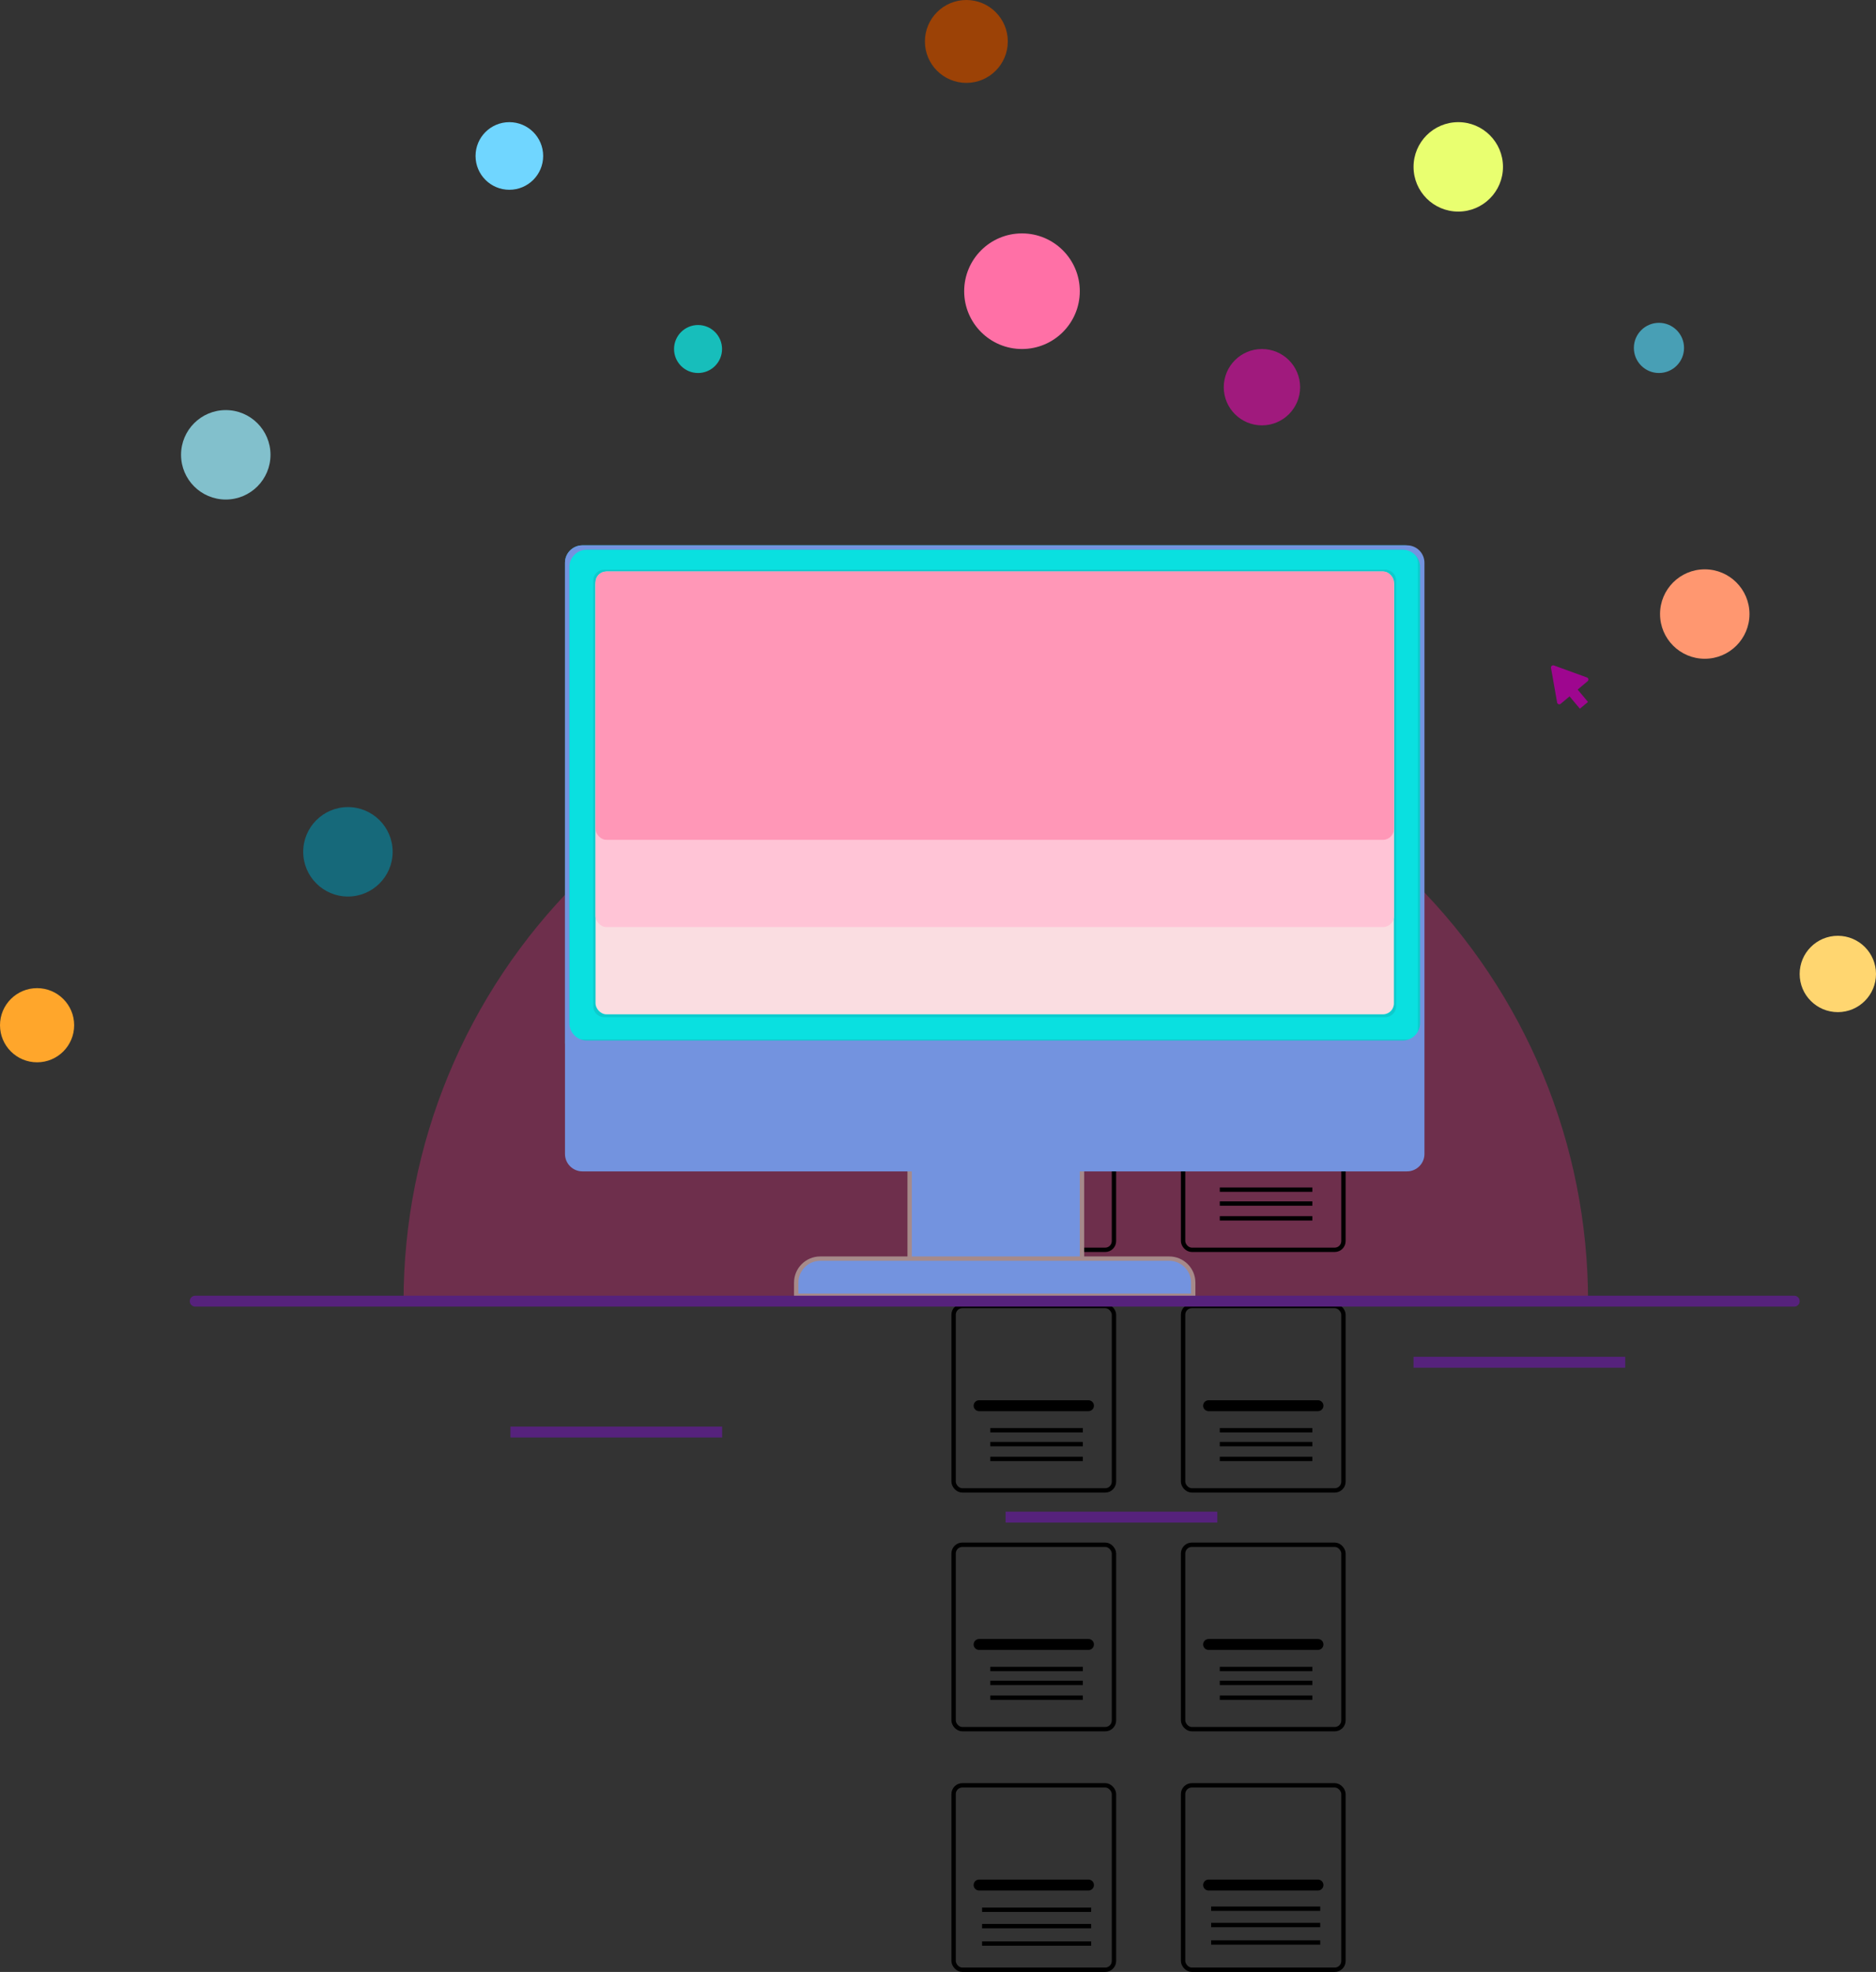 <svg width="860" height="904" viewBox="0 0 860 904" fill="none" xmlns="http://www.w3.org/2000/svg">
<rect x="0" y="0" width="860" height="904" fill="#333333" stroke="none"/>
<g id="svg">
<path id="half-circle" d="M728 596.5C728 524.494 699.396 455.437 648.479 404.521C597.563 353.604 528.506 325 456.5 325C384.494 325 315.437 353.604 264.521 404.52C213.604 455.437 185 524.494 185 596.5L456.5 596.5H728Z" fill="#F72585" fill-opacity="0.3"/>
<rect id="back-cover" x="274" y="264" width="365" height="201" rx="3" fill="#E5E9F7"/>
<g id="computer-content">
<g id="long-card-list">
<line id="Line 49" x1="450.212" y1="875.5" x2="500.222" y2="875.5" stroke="black" stroke-width="2"/>
<line id="Line 51" x1="555.212" y1="875" x2="605.222" y2="875" stroke="black" stroke-width="2"/>
<line id="Line 53" x1="450.212" y1="883" x2="500.222" y2="883" stroke="black" stroke-width="2"/>
<line id="Line 55" x1="555.212" y1="882.5" x2="605.222" y2="882.5" stroke="black" stroke-width="2"/>
<line id="Line 57" x1="450.212" y1="891" x2="500.222" y2="891" stroke="black" stroke-width="2"/>
<line id="Line 59" x1="555.212" y1="890.5" x2="605.222" y2="890.5" stroke="black" stroke-width="2"/>
<path id="Line 13" d="M431.212 308.589H635.505" stroke="black" stroke-width="3"/>
<path id="Line 14" d="M430.212 365.434H616.839" stroke="black" stroke-width="3"/>
<path id="Line 16" d="M475.997 337.24H609.203" stroke="black" stroke-width="3"/>
<rect id="Rectangle 14" x="463.074" y="328.558" width="157.356" height="18.211" rx="3.5" stroke="black" stroke-width="3"/>
<rect id="Rectangle 16" x="431.712" y="278.5" width="189" height="18" rx="3.5" stroke="black" stroke-width="3"/>
<rect id="Rectangle 17" x="437.152" y="378.965" width="73.511" height="84.541" rx="4" stroke="black" stroke-width="2"/>
<rect id="Rectangle 19" x="437.152" y="488.414" width="73.511" height="84.541" rx="4" stroke="black" stroke-width="2"/>
<rect id="Rectangle 23" x="437.152" y="708.161" width="73.511" height="84.541" rx="4" stroke="black" stroke-width="2"/>
<rect id="Rectangle 21" x="437.152" y="598.712" width="73.511" height="84.541" rx="4" stroke="black" stroke-width="2"/>
<rect id="Rectangle 24" x="437.152" y="818.459" width="73.511" height="84.541" rx="4" stroke="black" stroke-width="2"/>
<rect id="Rectangle 18" x="542.359" y="378.965" width="73.511" height="84.541" rx="4" stroke="black" stroke-width="2"/>
<rect id="Rectangle 20" x="542.359" y="488.414" width="73.511" height="84.541" rx="4" stroke="black" stroke-width="2"/>
<rect id="Rectangle 25" x="542.359" y="708.161" width="73.511" height="84.541" rx="4" stroke="black" stroke-width="2"/>
<rect id="Rectangle 22" x="542.359" y="598.712" width="73.511" height="84.541" rx="4" stroke="black" stroke-width="2"/>
<rect id="Rectangle 26" x="542.359" y="818.459" width="73.511" height="84.541" rx="4" stroke="black" stroke-width="2"/>
<line id="Line 20" x1="448.833" y1="424.675" x2="498.982" y2="424.675" stroke="black" stroke-width="5" stroke-linecap="round"/>
<line id="Line 28" x1="448.833" y1="534.124" x2="498.982" y2="534.124" stroke="black" stroke-width="5" stroke-linecap="round"/>
<line id="Line 44" x1="448.833" y1="753.871" x2="498.982" y2="753.871" stroke="black" stroke-width="5" stroke-linecap="round"/>
<line id="Line 36" x1="448.833" y1="644.422" x2="498.982" y2="644.422" stroke="black" stroke-width="5" stroke-linecap="round"/>
<line id="Line 45" x1="448.833" y1="864.168" x2="498.982" y2="864.168" stroke="black" stroke-width="5" stroke-linecap="round"/>
<line id="Line 24" x1="554.04" y1="424.675" x2="604.189" y2="424.675" stroke="black" stroke-width="5" stroke-linecap="round"/>
<line id="Line 29" x1="554.04" y1="534.124" x2="604.189" y2="534.124" stroke="black" stroke-width="5" stroke-linecap="round"/>
<line id="Line 46" x1="554.04" y1="753.871" x2="604.189" y2="753.871" stroke="black" stroke-width="5" stroke-linecap="round"/>
<line id="Line 37" x1="554.04" y1="644.422" x2="604.189" y2="644.422" stroke="black" stroke-width="5" stroke-linecap="round"/>
<line id="Line 47" x1="554.04" y1="864.168" x2="604.189" y2="864.168" stroke="black" stroke-width="5" stroke-linecap="round"/>
<line id="Line 21" x1="453.969" y1="435.932" x2="496.4" y2="435.932" stroke="black" stroke-width="2"/>
<line id="Line 30" x1="453.969" y1="545.381" x2="496.4" y2="545.381" stroke="black" stroke-width="2"/>
<line id="Line 48" x1="453.969" y1="765.128" x2="496.4" y2="765.128" stroke="black" stroke-width="2"/>
<line id="Line 38" x1="453.969" y1="655.679" x2="496.4" y2="655.679" stroke="black" stroke-width="2"/>
<line id="Line 25" x1="559.176" y1="435.932" x2="601.607" y2="435.932" stroke="black" stroke-width="2"/>
<line id="Line 31" x1="559.176" y1="545.381" x2="601.607" y2="545.381" stroke="black" stroke-width="2"/>
<line id="Line 50" x1="559.176" y1="765.128" x2="601.607" y2="765.128" stroke="black" stroke-width="2"/>
<line id="Line 39" x1="559.176" y1="655.679" x2="601.607" y2="655.679" stroke="black" stroke-width="2"/>
<line id="Line 22" x1="453.969" y1="442.295" x2="496.4" y2="442.295" stroke="black" stroke-width="2"/>
<line id="Line 32" x1="453.969" y1="551.744" x2="496.4" y2="551.744" stroke="black" stroke-width="2"/>
<line id="Line 52" x1="453.969" y1="771.491" x2="496.4" y2="771.491" stroke="black" stroke-width="2"/>
<line id="Line 40" x1="453.969" y1="662.042" x2="496.4" y2="662.042" stroke="black" stroke-width="2"/>
<line id="Line 26" x1="559.176" y1="442.295" x2="601.607" y2="442.295" stroke="black" stroke-width="2"/>
<line id="Line 33" x1="559.176" y1="551.744" x2="601.607" y2="551.744" stroke="black" stroke-width="2"/>
<line id="Line 54" x1="559.176" y1="771.491" x2="601.607" y2="771.491" stroke="black" stroke-width="2"/>
<line id="Line 41" x1="559.176" y1="662.042" x2="601.607" y2="662.042" stroke="black" stroke-width="2"/>
<line id="Line 23" x1="453.969" y1="449.083" x2="496.4" y2="449.083" stroke="black" stroke-width="2"/>
<line id="Line 34" x1="453.969" y1="558.532" x2="496.4" y2="558.532" stroke="black" stroke-width="2"/>
<line id="Line 56" x1="453.969" y1="778.279" x2="496.4" y2="778.279" stroke="black" stroke-width="2"/>
<line id="Line 42" x1="453.969" y1="668.829" x2="496.4" y2="668.829" stroke="black" stroke-width="2"/>
<line id="Line 27" x1="559.176" y1="449.083" x2="601.607" y2="449.083" stroke="black" stroke-width="2"/>
<line id="Line 35" x1="559.176" y1="558.532" x2="601.607" y2="558.532" stroke="black" stroke-width="2"/>
<line id="Line 58" x1="559.176" y1="778.279" x2="601.607" y2="778.279" stroke="black" stroke-width="2"/>
<line id="Line 43" x1="559.176" y1="668.829" x2="601.607" y2="668.829" stroke="black" stroke-width="2"/>
</g>
<g id="computer-list-1-2">
<rect id="Rectangle 10" x="287.5" y="301.5" width="77" height="39" rx="3.5" stroke="black" stroke-width="3"/>
<g id="Group 7">
<rect id="Rectangle 9" x="275.5" y="264.5" width="101" height="198" stroke="black"/>
<path id="Line 5" d="M319.947 313.5H343" stroke="black" stroke-width="3"/>
<path id="Line 6" d="M318 327.5H353" stroke="black" stroke-width="3"/>
<rect id="Rectangle 11" x="287.5" y="370.5" width="77" height="39" rx="3.5" stroke="black" stroke-width="3"/>
<path id="Line 10" d="M329.421 390H352.579" stroke="black" stroke-width="3"/>
<line id="Line 16_2" x1="286" y1="285.5" x2="351" y2="285.5" stroke="black" stroke-width="3"/>
</g>
</g>
<g id="computer-list-1-1">
<g id="Group 5">
<line id="Line 13_2" x1="377" y1="315.5" x2="639" y2="315.5" stroke="black" stroke-width="3"/>
</g>
<g id="Group 6">
<line id="Line 14_2" x1="406" y1="385.5" x2="617" y2="385.5" stroke="black" stroke-width="3"/>
<path id="Line 15" d="M406 448.5H546M571 448.5H618" stroke="black" stroke-width="3"/>
<rect id="Rectangle 14_2" x="407.5" y="405.5" width="88" height="22" rx="3.5" stroke="black" stroke-width="3"/>
<rect id="Rectangle 15" x="513.5" y="405.5" width="88" height="22" rx="3.5" stroke="black" stroke-width="3"/>
</g>
<g id="Group 4">
<rect id="Rectangle 13" x="407.5" y="329.5" width="189" height="36" rx="3.5" stroke="black" stroke-width="3"/>
<line id="Line 17" x1="425" y1="348.5" x2="573" y2="348.5" stroke="black" stroke-width="3"/>
</g>
</g>
<g id="computer-list-2">
<rect id="Rectangle 9_2" x="275.5" y="265.5" width="143" height="196" rx="3.5" stroke="black" stroke-width="3"/>
<line id="Line 18" x1="273.979" y1="322.5" x2="419.979" y2="320.5" stroke="black" stroke-width="3"/>
<g id="Group 12">
<path id="Line 19" d="M327 347.5L396 347.5" stroke="black" stroke-width="3"/>
</g>
<g id="Group 14">
<path id="Line 19_2" d="M327 403.5L396 403.5" stroke="black" stroke-width="3"/>
</g>
<g id="Group 13">
<path id="Line 19_3" d="M326 375.5L395 375.5" stroke="black" stroke-width="3"/>
</g>
<g id="Group 15">
<path id="Line 19_4" d="M326 431.5L395 431.5" stroke="black" stroke-width="3"/>
</g>
</g>
</g>
<g id="computer">
<g id="computer_2">
<rect id="Rectangle 6" x="417" y="488" width="79" height="97" fill="#7393DF" stroke="#A68A8A" stroke-width="2"/>
<path id="Rectangle 7" d="M365 588C365 581.925 369.925 577 376 577H536C542.075 577 547 581.925 547 588V594H365V588Z" fill="#7393DF" stroke="#A68A8A" stroke-width="2"/>
<g id="Exclude">
<mask id="path-80-inside-1" fill="white">
<path fill-rule="evenodd" clip-rule="evenodd" d="M267 250C262.582 250 259 253.582 259 258V478.459H652V258C652 253.582 648.418 250 644 250H267ZM276.962 263.141C275.305 263.141 273.962 264.485 273.962 266.141V461.307C273.962 462.964 275.305 464.307 276.962 464.307H635.036C636.692 464.307 638.036 462.964 638.036 461.307V266.141C638.036 264.485 636.692 263.141 635.035 263.141H276.962Z"/>
</mask>
<path fill-rule="evenodd" clip-rule="evenodd" d="M267 250C262.582 250 259 253.582 259 258V478.459H652V258C652 253.582 648.418 250 644 250H267ZM276.962 263.141C275.305 263.141 273.962 264.485 273.962 266.141V461.307C273.962 462.964 275.305 464.307 276.962 464.307H635.036C636.692 464.307 638.036 462.964 638.036 461.307V266.141C638.036 264.485 636.692 263.141 635.035 263.141H276.962Z" fill="#0AE0E0"/>
<path d="M259 478.459H257V480.459H259V478.459ZM652 478.459V480.459H654V478.459H652ZM261 258C261 254.686 263.686 252 267 252V248C261.477 248 257 252.477 257 258H261ZM261 478.459V258H257V478.459H261ZM652 476.459H259V480.459H652V476.459ZM650 258V478.459H654V258H650ZM644 252C647.314 252 650 254.686 650 258H654C654 252.477 649.523 248 644 248V252ZM267 252H644V248H267V252ZM275.962 266.141C275.962 265.589 276.41 265.141 276.962 265.141V261.141C274.201 261.141 271.962 263.38 271.962 266.141H275.962ZM275.962 461.307V266.141H271.962V461.307H275.962ZM276.962 462.307C276.41 462.307 275.962 461.859 275.962 461.307H271.962C271.962 464.068 274.201 466.307 276.962 466.307V462.307ZM635.036 462.307H276.962V466.307H635.036V462.307ZM636.036 461.307C636.036 461.859 635.588 462.307 635.036 462.307V466.307C637.797 466.307 640.036 464.068 640.036 461.307H636.036ZM636.036 266.141V461.307H640.036V266.141H636.036ZM635.035 265.141C635.588 265.141 636.036 265.589 636.036 266.141H640.036C640.036 263.38 637.797 261.141 635.035 261.141V265.141ZM276.962 265.141H635.035V261.141H276.962V265.141Z" fill="#212837" fill-opacity="0.11" mask="url(#path-80-inside-1)"/>
</g>
<path id="Exclude_2" fill-rule="evenodd" clip-rule="evenodd" d="M267 250C262.582 250 259 253.582 259 258V529C259 533.418 262.582 537 267 537H645C649.418 537 653 533.418 653 529V258C653 253.582 649.418 250 645 250H267ZM269 252C264.582 252 261 255.582 261 260V469C261 473.418 264.582 477 269 477H643C647.418 477 651 473.418 651 469V260C651 255.582 647.418 252 643 252H269Z" fill="#7393DF"/>
</g>
</g>
<line id="Line 1" x1="89.5" y1="596.5" x2="822.506" y2="596.5" stroke="#56227C" stroke-width="5" stroke-linecap="round"/>
<g id="intro">
<line id="Line 2" x1="461" y1="695.5" x2="558.046" y2="695.5" stroke="#56227C" stroke-width="5"/>
<line id="Line 3" x1="648" y1="624.5" x2="745.046" y2="624.5" stroke="#56227C" stroke-width="5"/>
<line id="Line 4" x1="234" y1="656.5" x2="331.046" y2="656.5" stroke="#56227C" stroke-width="5"/>
</g>
<path id="mouse" fill-rule="evenodd" clip-rule="evenodd" d="M712.343 305.062C711.619 304.798 710.882 305.417 711.016 306.175L713.817 322.06C713.95 322.818 714.855 323.147 715.444 322.652L719.515 319.237L724.263 324.895L727.968 321.786L723.22 316.128L727.801 312.284C728.39 311.789 728.223 310.842 727.5 310.579L712.343 305.062Z" fill="#9E068F"/>
<g id="big-card">
<rect id="Rectangle 27" x="395" y="282" width="133" height="164" rx="4" stroke="black" stroke-width="2"/>
<path id="Line 60" d="M419.5 358.5H500" stroke="black" stroke-width="5" stroke-linecap="round"/>
<g id="Group 16">
<path id="Line 62" d="M405 389H516.5" stroke="black" stroke-width="2"/>
<path id="Line 64" d="M406 400H517.5" stroke="black" stroke-width="2"/>
<path id="Line 63" d="M406 378H517.5" stroke="black" stroke-width="2"/>
</g>
<path id="Vector" d="M475.25 332.875C476.969 332.875 478.359 331.469 478.359 329.75L478.375 314.125C478.375 312.391 476.969 311 475.25 311H450.25C448.516 311 447.125 312.391 447.125 314.125V329.75C447.125 331.469 448.516 332.875 450.25 332.875H444V336H481.5V332.875H475.25ZM464.312 327.359V323.938C459.969 323.938 457.109 325.266 454.938 328.188C455.812 324.016 458.234 319.859 464.312 319.016V315.688L470.562 321.516L464.312 327.359Z" fill="black"/>
<rect id="Rectangle 28" x="435" y="417" width="46.429" height="10" rx="3" fill="#2C1C1C"/>
</g>
<g id="bubble">
<circle id="Ellipse 2" cx="103.5" cy="208.5" r="20.5" fill="#82C0CC"/>
<circle id="Ellipse 8" cx="320" cy="160" r="11" fill="#17BEBB"/>
<circle id="Ellipse 7" cx="468.5" cy="133.5" r="26.5" fill="#FF70A6"/>
<circle id="Ellipse 13" cx="443" cy="19" r="19" fill="#9C4206"/>
<circle id="Ellipse 12" cx="17" cy="470" r="17" fill="#FFA62B"/>
<circle id="Ellipse 11" cx="842.5" cy="446.5" r="17.5" fill="#FFD670"/>
<circle id="Ellipse 9" cx="578.5" cy="177.5" r="17.5" fill="#A01A7D"/>
<circle id="Ellipse 6" cx="159.5" cy="390.5" r="20.5" fill="#16697A"/>
<circle id="Ellipse 5" cx="760.5" cy="159.5" r="11.5" fill="#489FB5"/>
<circle id="Ellipse 4" cx="781.5" cy="281.5" r="20.5" fill="#FF9770"/>
<circle id="Ellipse 10" cx="668.5" cy="76.5" r="20.5" fill="#E9FF70"/>
<circle id="Ellipse 3" cx="233.5" cy="71.5" r="15.5" fill="#70D6FF"/>
</g>
<g id="intro-cover">
<rect id="Rectangle 30" x="273" y="263" width="366" height="202" rx="5" fill="#FADDE1"/>
<rect id="Rectangle 31" x="273" y="262" width="366" height="163" rx="5" fill="#FFC4D6"/>
<rect id="Rectangle 32" x="273" y="262" width="366" height="123" rx="5" fill="#FF97B7"/>
</g>
</g>
</svg>
